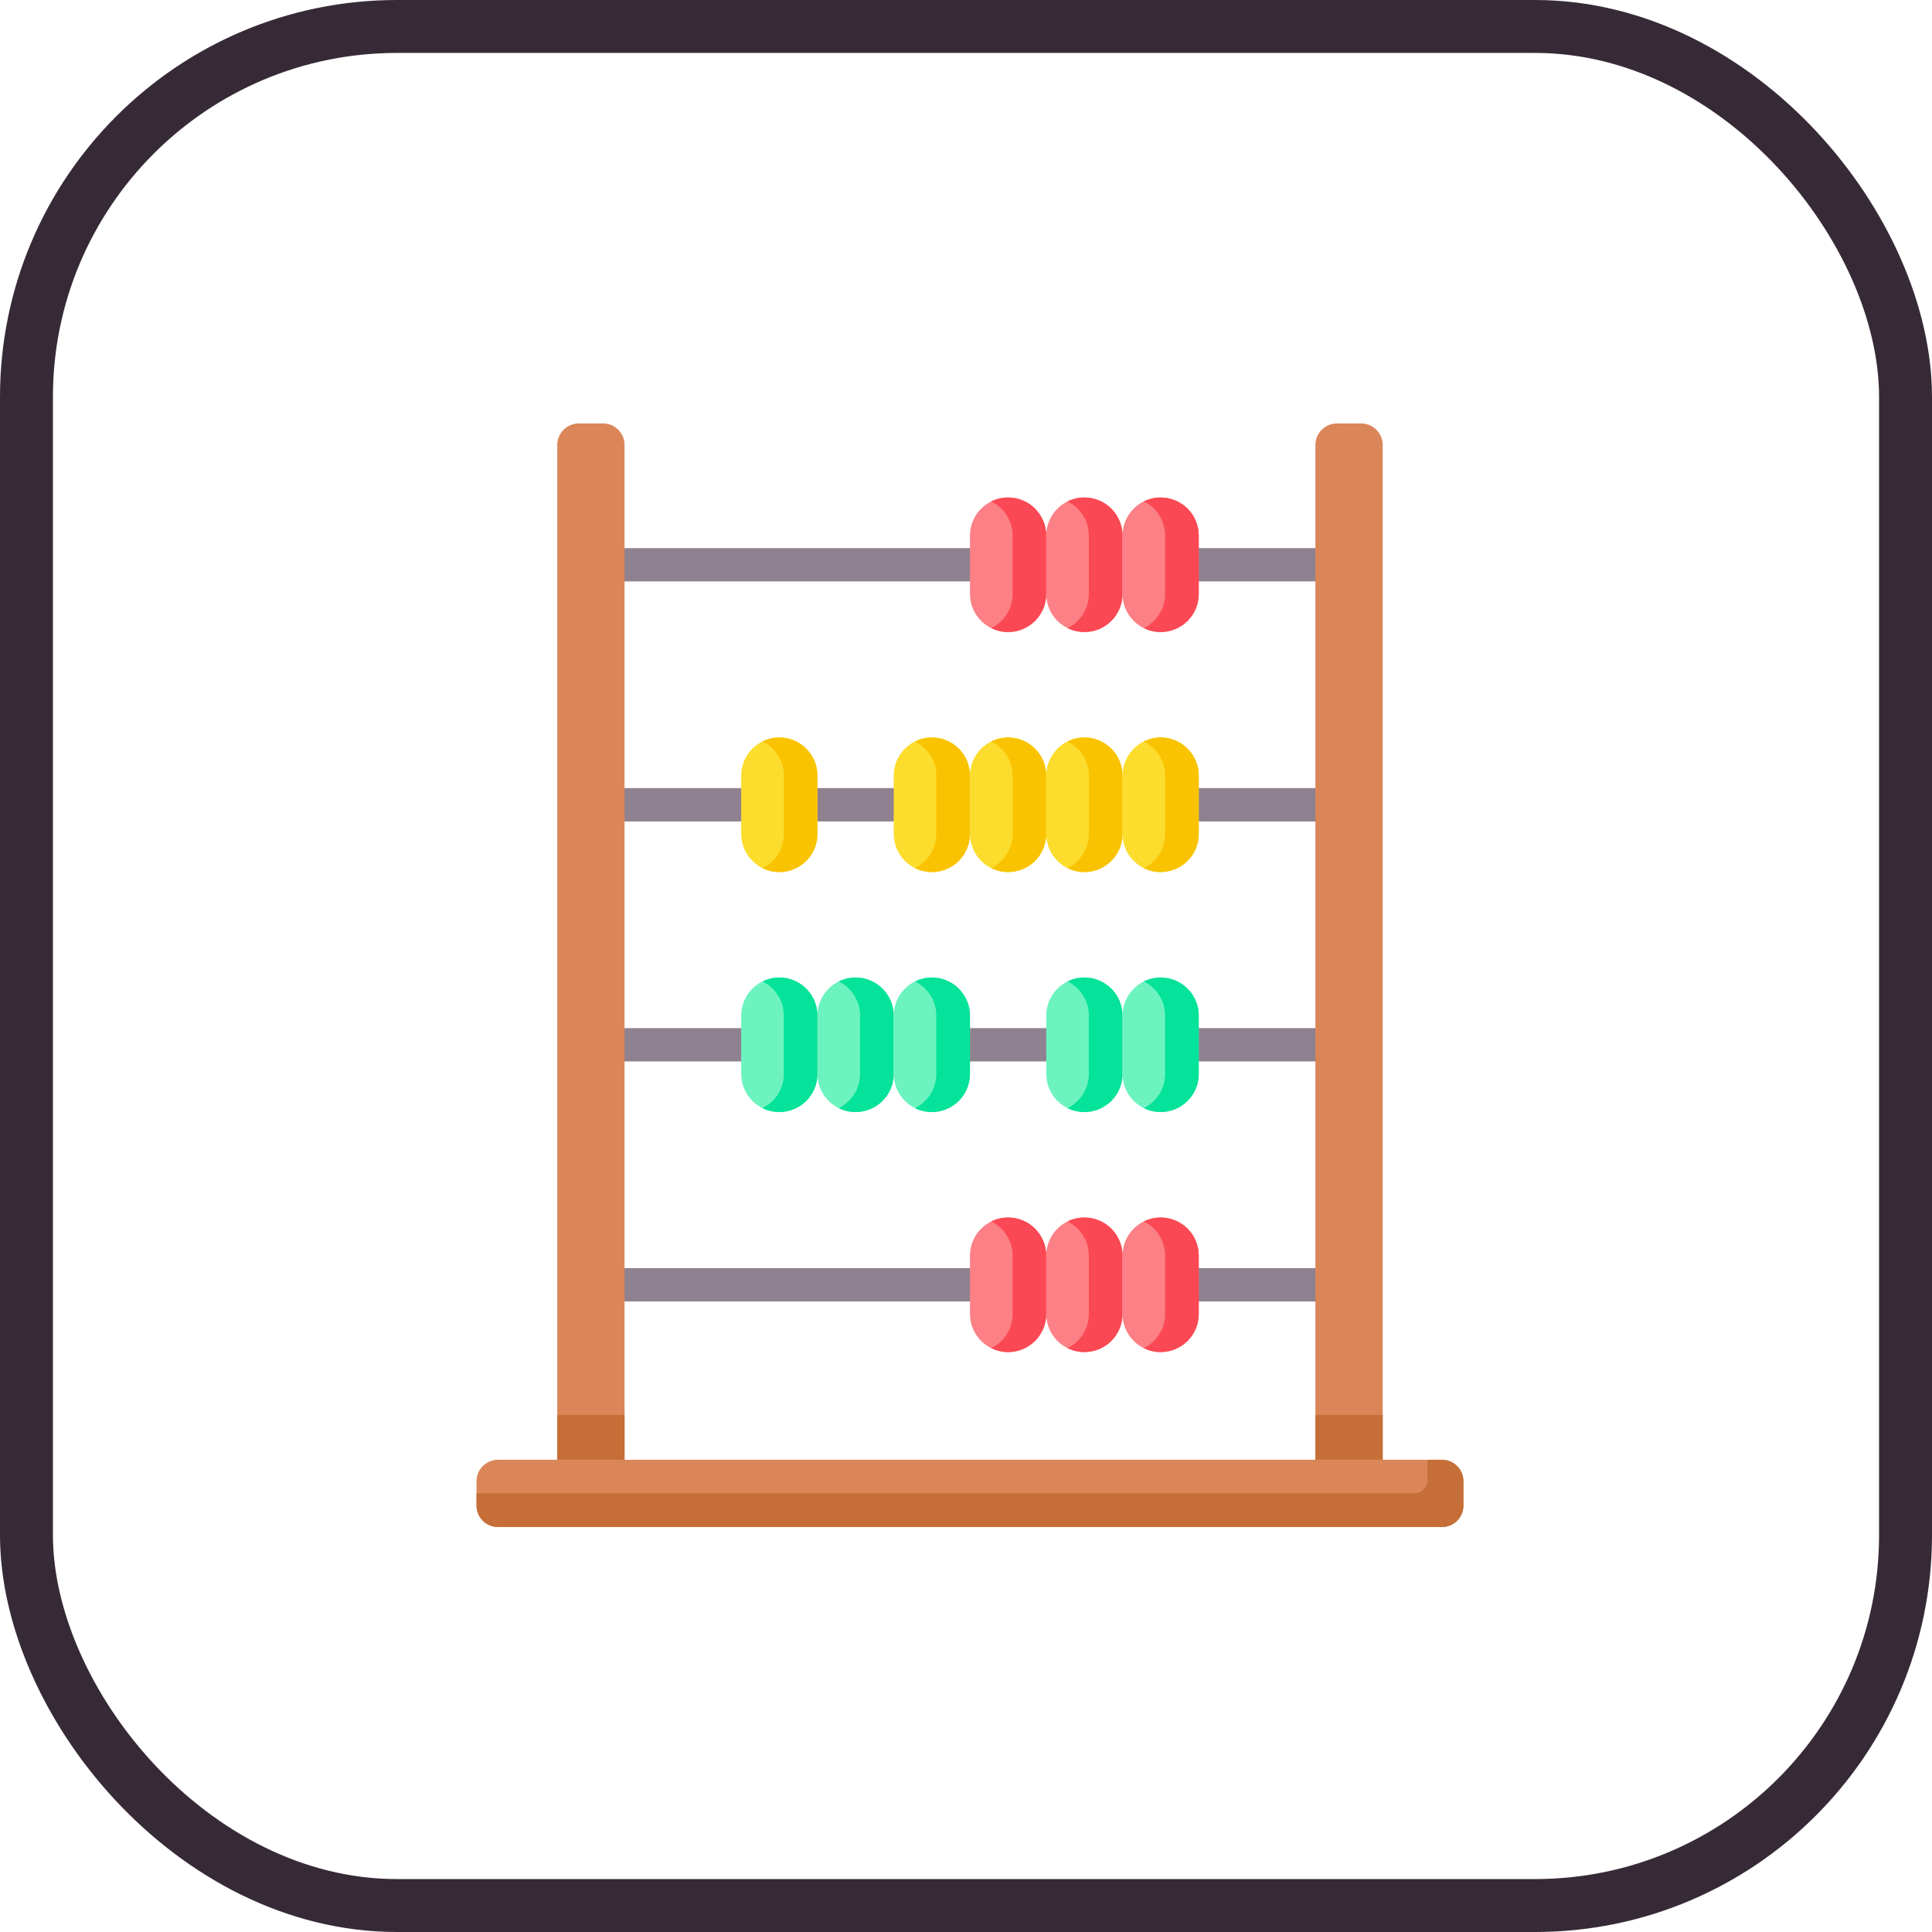 <?xml version="1.0" encoding="UTF-8"?>
<svg width="73px" height="73px" viewBox="0 0 73 73" version="1.1" xmlns="http://www.w3.org/2000/svg" xmlns:xlink="http://www.w3.org/1999/xlink">
    <!-- Generator: Sketch 51.3 (57544) - http://www.bohemiancoding.com/sketch -->
    <title>algorithms-and-data-structures/analysis/cost-model</title>
    <desc>Created with Sketch.</desc>
    <defs>
        <rect id="path-1" x="0" y="0" width="69" height="69" rx="14"></rect>
    </defs>
    <g id="algorithms-and-data-structures/analysis/cost-model" stroke="none" stroke-width="1" fill="none" fill-rule="evenodd">
        <g id="container" transform="translate(2, 2)">
            <mask id="mask-2" fill="white">
                <use xlink:href="#path-1"></use>
            </mask>
            <rect stroke="#372A37" stroke-width="2" x="-1" y="-1" width="71" height="71" rx="14"></rect>
        </g>
        <g id="abacus" transform="translate(18, 16)" fill-rule="nonzero">
            <g id="Group" transform="translate(4.968, 4.642)" fill="#8F818F">
                <path d="M13.682,1.326 L0.63,1.326 C0.283,1.326 0.001,1.045 0.001,0.697 C0.001,0.35 0.283,0.068 0.63,0.068 L13.682,0.068 C14.03,0.068 14.312,0.35 14.312,0.697 C14.312,1.045 14.03,1.326 13.682,1.326 Z" id="Shape"></path>
                <path d="M26.734,1.326 L22.327,1.326 C21.98,1.326 21.698,1.045 21.698,0.697 C21.698,0.35 21.98,0.068 22.327,0.068 L26.734,0.068 C27.082,0.068 27.364,0.35 27.364,0.697 C27.364,1.045 27.082,1.326 26.734,1.326 Z" id="Shape"></path>
                <path d="M5.038,10.395 L0.63,10.395 C0.283,10.395 0.001,10.113 0.001,9.766 C0.001,9.418 0.283,9.137 0.63,9.137 L5.038,9.137 C5.385,9.137 5.667,9.418 5.667,9.766 C5.667,10.113 5.385,10.395 5.038,10.395 Z" id="Shape"></path>
                <path d="M26.734,10.395 L22.327,10.395 C21.98,10.395 21.698,10.113 21.698,9.766 C21.698,9.418 21.98,9.137 22.327,9.137 L26.734,9.137 C27.082,9.137 27.364,9.418 27.364,9.766 C27.364,10.113 27.082,10.395 26.734,10.395 Z" id="Shape"></path>
                <path d="M10.801,10.395 L7.919,10.395 C7.572,10.395 7.29,10.113 7.29,9.766 C7.29,9.418 7.572,9.137 7.919,9.137 L10.801,9.137 C11.148,9.137 11.43,9.418 11.43,9.766 C11.43,10.113 11.148,10.395 10.801,10.395 Z" id="Shape"></path>
                <path d="M5.038,19.464 L0.63,19.464 C0.283,19.464 0.001,19.182 0.001,18.834 C0.001,18.487 0.283,18.205 0.63,18.205 L5.038,18.205 C5.385,18.205 5.667,18.487 5.667,18.834 C5.667,19.182 5.385,19.464 5.038,19.464 Z" id="Shape"></path>
                <path d="M16.564,19.464 L13.682,19.464 C13.335,19.464 13.053,19.182 13.053,18.834 C13.053,18.487 13.335,18.205 13.682,18.205 L16.564,18.205 C16.912,18.205 17.193,18.487 17.193,18.834 C17.193,19.182 16.912,19.464 16.564,19.464 Z" id="Shape"></path>
                <path d="M26.734,19.464 L22.327,19.464 C21.98,19.464 21.698,19.182 21.698,18.834 C21.698,18.487 21.98,18.205 22.327,18.205 L26.734,18.205 C27.082,18.205 27.364,18.487 27.364,18.834 C27.364,19.182 27.082,19.464 26.734,19.464 Z" id="Shape"></path>
                <path d="M13.682,28.532 L0.63,28.532 C0.283,28.532 0.001,28.251 0.001,27.903 C0.001,27.556 0.283,27.274 0.63,27.274 L13.682,27.274 C14.03,27.274 14.312,27.556 14.312,27.903 C14.312,28.251 14.03,28.532 13.682,28.532 Z" id="Shape"></path>
                <path d="M26.734,28.532 L22.327,28.532 C21.98,28.532 21.698,28.251 21.698,27.903 C21.698,27.556 21.98,27.274 22.327,27.274 L26.734,27.274 C27.082,27.274 27.364,27.556 27.364,27.903 C27.364,28.251 27.082,28.532 26.734,28.532 Z" id="Shape"></path>
            </g>
            <path d="M5.598,39.156 L3.056,39.156 L3.056,0.814 C3.056,0.365 3.42,0 3.87,0 L4.784,0 C5.234,0 5.598,0.365 5.598,0.814 L5.598,39.156 Z" id="Shape" fill="#DA8659"></path>
            <path d="M34.245,39.156 L31.702,39.156 L31.702,0.814 C31.702,0.365 32.067,0 32.517,0 L33.431,0 C33.88,0 34.245,0.365 34.245,0.814 L34.245,39.156 Z" id="Shape" fill="#DA8659"></path>
            <polygon id="Shape" fill="#C56E37" points="3.056 37.461 5.598 37.461 5.598 39.156 3.056 39.156"></polygon>
            <polygon id="Shape" fill="#C56E37" points="31.702 37.461 34.245 37.461 34.245 39.156 31.702 39.156"></polygon>
            <path d="M0.005,40.884 L0.005,39.97 C0.005,39.521 0.369,39.156 0.819,39.156 L36.482,39.156 C36.932,39.156 37.296,39.521 37.296,39.97 L37.296,40.884 C37.296,41.334 36.932,41.699 36.482,41.699 L0.819,41.699 C0.369,41.699 0.005,41.334 0.005,40.884 Z" id="Shape" fill="#DA8659"></path>
            <path d="M35.94,39.156 L35.94,39.919 C35.94,40.2 35.712,40.427 35.432,40.427 L0.005,40.427 L0.005,40.884 C0.005,41.334 0.369,41.699 0.819,41.699 L36.482,41.699 C36.932,41.699 37.296,41.334 37.296,40.884 L37.296,39.97 C37.296,39.521 36.932,39.156 36.482,39.156 L35.94,39.156 Z" id="Shape" fill="#C56E37"></path>
            <path d="M20.091,2.797 C19.295,2.797 18.65,3.442 18.65,4.238 L18.65,6.441 C18.65,7.237 19.295,7.882 20.091,7.882 C20.887,7.882 21.532,7.237 21.532,6.441 L21.532,4.238 C21.532,3.442 20.887,2.797 20.091,2.797 Z" id="Shape" fill="#FC8086"></path>
            <path d="M20.091,2.797 C19.863,2.797 19.647,2.851 19.456,2.946 C19.932,3.181 20.261,3.67 20.261,4.238 L20.261,6.441 C20.261,7.008 19.932,7.498 19.456,7.733 C19.647,7.827 19.863,7.882 20.091,7.882 C20.887,7.882 21.532,7.237 21.532,6.441 L21.532,4.238 C21.532,3.442 20.887,2.797 20.091,2.797 Z" id="Shape" fill="#FA4954"></path>
            <path d="M22.973,2.797 C22.177,2.797 21.532,3.442 21.532,4.238 L21.532,6.441 C21.532,7.237 22.177,7.882 22.973,7.882 C23.769,7.882 24.414,7.237 24.414,6.441 L24.414,4.238 C24.414,3.442 23.769,2.797 22.973,2.797 Z" id="Shape" fill="#FC8086"></path>
            <path d="M22.973,2.797 C22.744,2.797 22.529,2.851 22.337,2.946 C22.814,3.181 23.142,3.67 23.142,4.238 L23.142,6.441 C23.142,7.008 22.814,7.498 22.337,7.733 C22.529,7.827 22.744,7.882 22.973,7.882 C23.769,7.882 24.414,7.237 24.414,6.441 L24.414,4.238 C24.414,3.442 23.769,2.797 22.973,2.797 Z" id="Shape" fill="#FA4954"></path>
            <path d="M25.854,2.797 C25.059,2.797 24.414,3.442 24.414,4.238 L24.414,6.441 C24.414,7.237 25.059,7.882 25.854,7.882 C26.65,7.882 27.295,7.237 27.295,6.441 L27.295,4.238 C27.295,3.442 26.65,2.797 25.854,2.797 Z" id="Shape" fill="#FC8086"></path>
            <path d="M25.854,2.797 C25.626,2.797 25.411,2.851 25.219,2.946 C25.695,3.181 26.024,3.67 26.024,4.238 L26.024,6.441 C26.024,7.008 25.695,7.498 25.219,7.733 C25.411,7.827 25.626,7.882 25.854,7.882 C26.65,7.882 27.295,7.237 27.295,6.441 L27.295,4.238 C27.295,3.442 26.65,2.797 25.854,2.797 Z" id="Shape" fill="#FA4954"></path>
            <path d="M20.091,11.865 C19.295,11.865 18.65,12.511 18.65,13.306 L18.65,15.51 C18.65,16.306 19.295,16.951 20.091,16.951 C20.887,16.951 21.532,16.306 21.532,15.51 L21.532,13.306 C21.532,12.511 20.887,11.865 20.091,11.865 Z" id="Shape" fill="#FCDD2E"></path>
            <path d="M20.091,11.865 C19.863,11.865 19.647,11.92 19.456,12.015 C19.932,12.25 20.261,12.739 20.261,13.306 L20.261,15.51 C20.261,16.077 19.932,16.566 19.456,16.801 C19.647,16.896 19.863,16.951 20.091,16.951 C20.887,16.951 21.532,16.306 21.532,15.51 L21.532,13.306 C21.532,12.511 20.887,11.865 20.091,11.865 Z" id="Shape" fill="#F9C301"></path>
            <path d="M17.21,11.865 C16.414,11.865 15.769,12.511 15.769,13.306 L15.769,15.51 C15.769,16.306 16.414,16.951 17.21,16.951 C18.005,16.951 18.65,16.306 18.65,15.51 L18.65,13.306 C18.65,12.511 18.005,11.865 17.21,11.865 Z" id="Shape" fill="#FCDD2E"></path>
            <path d="M17.21,11.865 C16.981,11.865 16.766,11.92 16.574,12.015 C17.05,12.25 17.379,12.739 17.379,13.306 L17.379,15.51 C17.379,16.077 17.05,16.566 16.574,16.801 C16.766,16.896 16.981,16.951 17.21,16.951 C18.005,16.951 18.65,16.306 18.65,15.51 L18.65,13.306 C18.65,12.511 18.005,11.865 17.21,11.865 Z" id="Shape" fill="#F9C301"></path>
            <path d="M11.446,11.865 C10.651,11.865 10.006,12.511 10.006,13.306 L10.006,15.51 C10.006,16.306 10.651,16.951 11.446,16.951 C12.242,16.951 12.887,16.306 12.887,15.51 L12.887,13.306 C12.887,12.511 12.242,11.865 11.446,11.865 Z" id="Shape" fill="#FCDD2E"></path>
            <path d="M11.446,11.865 C11.218,11.865 11.003,11.92 10.811,12.015 C11.287,12.25 11.616,12.739 11.616,13.306 L11.616,15.51 C11.616,16.077 11.287,16.566 10.811,16.801 C11.003,16.896 11.218,16.951 11.446,16.951 C12.242,16.951 12.887,16.306 12.887,15.51 L12.887,13.306 C12.887,12.511 12.242,11.865 11.446,11.865 Z" id="Shape" fill="#F9C301"></path>
            <path d="M22.973,11.865 C22.177,11.865 21.532,12.511 21.532,13.306 L21.532,15.51 C21.532,16.306 22.177,16.951 22.973,16.951 C23.769,16.951 24.414,16.306 24.414,15.51 L24.414,13.306 C24.414,12.511 23.769,11.865 22.973,11.865 Z" id="Shape" fill="#FCDD2E"></path>
            <path d="M22.973,11.865 C22.744,11.865 22.529,11.92 22.337,12.015 C22.814,12.25 23.142,12.739 23.142,13.306 L23.142,15.51 C23.142,16.077 22.814,16.566 22.337,16.801 C22.529,16.896 22.744,16.951 22.973,16.951 C23.769,16.951 24.414,16.306 24.414,15.51 L24.414,13.306 C24.414,12.511 23.769,11.865 22.973,11.865 Z" id="Shape" fill="#F9C301"></path>
            <path d="M25.854,11.865 C25.059,11.865 24.414,12.511 24.414,13.306 L24.414,15.51 C24.414,16.306 25.059,16.951 25.854,16.951 C26.65,16.951 27.295,16.306 27.295,15.51 L27.295,13.306 C27.295,12.511 26.65,11.865 25.854,11.865 Z" id="Shape" fill="#FCDD2E"></path>
            <path d="M25.854,11.865 C25.626,11.865 25.411,11.92 25.219,12.015 C25.695,12.25 26.024,12.739 26.024,13.306 L26.024,15.51 C26.024,16.077 25.695,16.566 25.219,16.801 C25.411,16.896 25.626,16.951 25.854,16.951 C26.65,16.951 27.295,16.306 27.295,15.51 L27.295,13.306 C27.295,12.511 26.65,11.865 25.854,11.865 Z" id="Shape" fill="#F9C301"></path>
            <path d="M22.973,20.934 C22.177,20.934 21.532,21.579 21.532,22.375 L21.532,24.579 C21.532,25.374 22.177,26.019 22.973,26.019 C23.769,26.019 24.414,25.374 24.414,24.579 L24.414,22.375 C24.414,21.579 23.769,20.934 22.973,20.934 Z" id="Shape" fill="#6DF3BF"></path>
            <path d="M22.973,20.934 C22.744,20.934 22.529,20.989 22.337,21.083 C22.814,21.318 23.142,21.808 23.142,22.375 L23.142,24.579 C23.142,25.146 22.814,25.635 22.337,25.87 C22.529,25.965 22.744,26.019 22.973,26.019 C23.769,26.019 24.414,25.374 24.414,24.579 L24.414,22.375 C24.414,21.579 23.769,20.934 22.973,20.934 Z" id="Shape" fill="#05E29A"></path>
            <path d="M25.854,20.934 C25.059,20.934 24.414,21.579 24.414,22.375 L24.414,24.579 C24.414,25.374 25.059,26.019 25.854,26.019 C26.65,26.019 27.295,25.374 27.295,24.579 L27.295,22.375 C27.295,21.579 26.65,20.934 25.854,20.934 Z" id="Shape" fill="#6DF3BF"></path>
            <path d="M25.854,20.934 C25.626,20.934 25.411,20.989 25.219,21.083 C25.695,21.318 26.024,21.808 26.024,22.375 L26.024,24.579 C26.024,25.146 25.695,25.635 25.219,25.87 C25.411,25.965 25.626,26.019 25.854,26.019 C26.65,26.019 27.295,25.374 27.295,24.579 L27.295,22.375 C27.295,21.579 26.65,20.934 25.854,20.934 Z" id="Shape" fill="#05E29A"></path>
            <path d="M11.446,20.934 C10.651,20.934 10.006,21.579 10.006,22.375 L10.006,24.579 C10.006,25.374 10.651,26.019 11.446,26.019 C12.242,26.019 12.887,25.374 12.887,24.579 L12.887,22.375 C12.887,21.579 12.242,20.934 11.446,20.934 Z" id="Shape" fill="#6DF3BF"></path>
            <path d="M11.446,20.934 C11.218,20.934 11.003,20.989 10.811,21.083 C11.287,21.318 11.616,21.808 11.616,22.375 L11.616,24.579 C11.616,25.146 11.287,25.635 10.811,25.87 C11.003,25.965 11.218,26.019 11.446,26.019 C12.242,26.019 12.887,25.374 12.887,24.579 L12.887,22.375 C12.887,21.579 12.242,20.934 11.446,20.934 Z" id="Shape" fill="#05E29A"></path>
            <path d="M14.328,20.934 C13.532,20.934 12.887,21.579 12.887,22.375 L12.887,24.579 C12.887,25.374 13.532,26.019 14.328,26.019 C15.124,26.019 15.769,25.374 15.769,24.579 L15.769,22.375 C15.769,21.579 15.124,20.934 14.328,20.934 Z" id="Shape" fill="#6DF3BF"></path>
            <path d="M14.328,20.934 C14.1,20.934 13.884,20.989 13.692,21.083 C14.169,21.318 14.497,21.808 14.497,22.375 L14.497,24.579 C14.497,25.146 14.169,25.635 13.692,25.87 C13.884,25.965 14.099,26.019 14.328,26.019 C15.124,26.019 15.769,25.374 15.769,24.579 L15.769,22.375 C15.769,21.579 15.124,20.934 14.328,20.934 Z" id="Shape" fill="#05E29A"></path>
            <path d="M17.21,20.934 C16.414,20.934 15.769,21.579 15.769,22.375 L15.769,24.579 C15.769,25.374 16.414,26.019 17.21,26.019 C18.005,26.019 18.65,25.374 18.65,24.579 L18.65,22.375 C18.65,21.579 18.005,20.934 17.21,20.934 Z" id="Shape" fill="#6DF3BF"></path>
            <path d="M17.21,20.934 C16.981,20.934 16.766,20.989 16.574,21.083 C17.05,21.318 17.379,21.808 17.379,22.375 L17.379,24.579 C17.379,25.146 17.05,25.635 16.574,25.87 C16.766,25.965 16.981,26.019 17.21,26.019 C18.005,26.019 18.65,25.374 18.65,24.579 L18.65,22.375 C18.65,21.579 18.005,20.934 17.21,20.934 Z" id="Shape" fill="#05E29A"></path>
            <path d="M20.091,30.003 C19.295,30.003 18.65,30.648 18.65,31.443 L18.65,33.647 C18.65,34.443 19.295,35.088 20.091,35.088 C20.887,35.088 21.532,34.443 21.532,33.647 L21.532,31.443 C21.532,30.648 20.887,30.003 20.091,30.003 Z" id="Shape" fill="#FC8086"></path>
            <path d="M20.091,30.003 C19.863,30.003 19.647,30.057 19.456,30.152 C19.932,30.387 20.261,30.876 20.261,31.443 L20.261,33.647 C20.261,34.214 19.932,34.704 19.456,34.939 C19.647,35.033 19.863,35.088 20.091,35.088 C20.887,35.088 21.532,34.443 21.532,33.647 L21.532,31.443 C21.532,30.648 20.887,30.003 20.091,30.003 Z" id="Shape" fill="#FA4954"></path>
            <path d="M22.973,30.003 C22.177,30.003 21.532,30.648 21.532,31.443 L21.532,33.647 C21.532,34.443 22.177,35.088 22.973,35.088 C23.769,35.088 24.414,34.443 24.414,33.647 L24.414,31.443 C24.414,30.648 23.769,30.003 22.973,30.003 Z" id="Shape" fill="#FC8086"></path>
            <path d="M22.973,30.003 C22.744,30.003 22.529,30.057 22.337,30.152 C22.814,30.387 23.142,30.876 23.142,31.443 L23.142,33.647 C23.142,34.214 22.814,34.704 22.337,34.939 C22.529,35.033 22.744,35.088 22.973,35.088 C23.769,35.088 24.414,34.443 24.414,33.647 L24.414,31.443 C24.414,30.648 23.769,30.003 22.973,30.003 Z" id="Shape" fill="#FA4954"></path>
            <path d="M25.854,30.003 C25.059,30.003 24.414,30.648 24.414,31.443 L24.414,33.647 C24.414,34.443 25.059,35.088 25.854,35.088 C26.65,35.088 27.295,34.443 27.295,33.647 L27.295,31.443 C27.295,30.648 26.65,30.003 25.854,30.003 Z" id="Shape" fill="#FC8086"></path>
            <path d="M25.854,30.003 C25.626,30.003 25.411,30.057 25.219,30.152 C25.695,30.387 26.024,30.876 26.024,31.443 L26.024,33.647 C26.024,34.214 25.695,34.704 25.219,34.939 C25.411,35.033 25.626,35.088 25.854,35.088 C26.65,35.088 27.295,34.443 27.295,33.647 L27.295,31.443 C27.295,30.648 26.65,30.003 25.854,30.003 Z" id="Shape" fill="#FA4954"></path>
        </g>
    </g>
</svg>